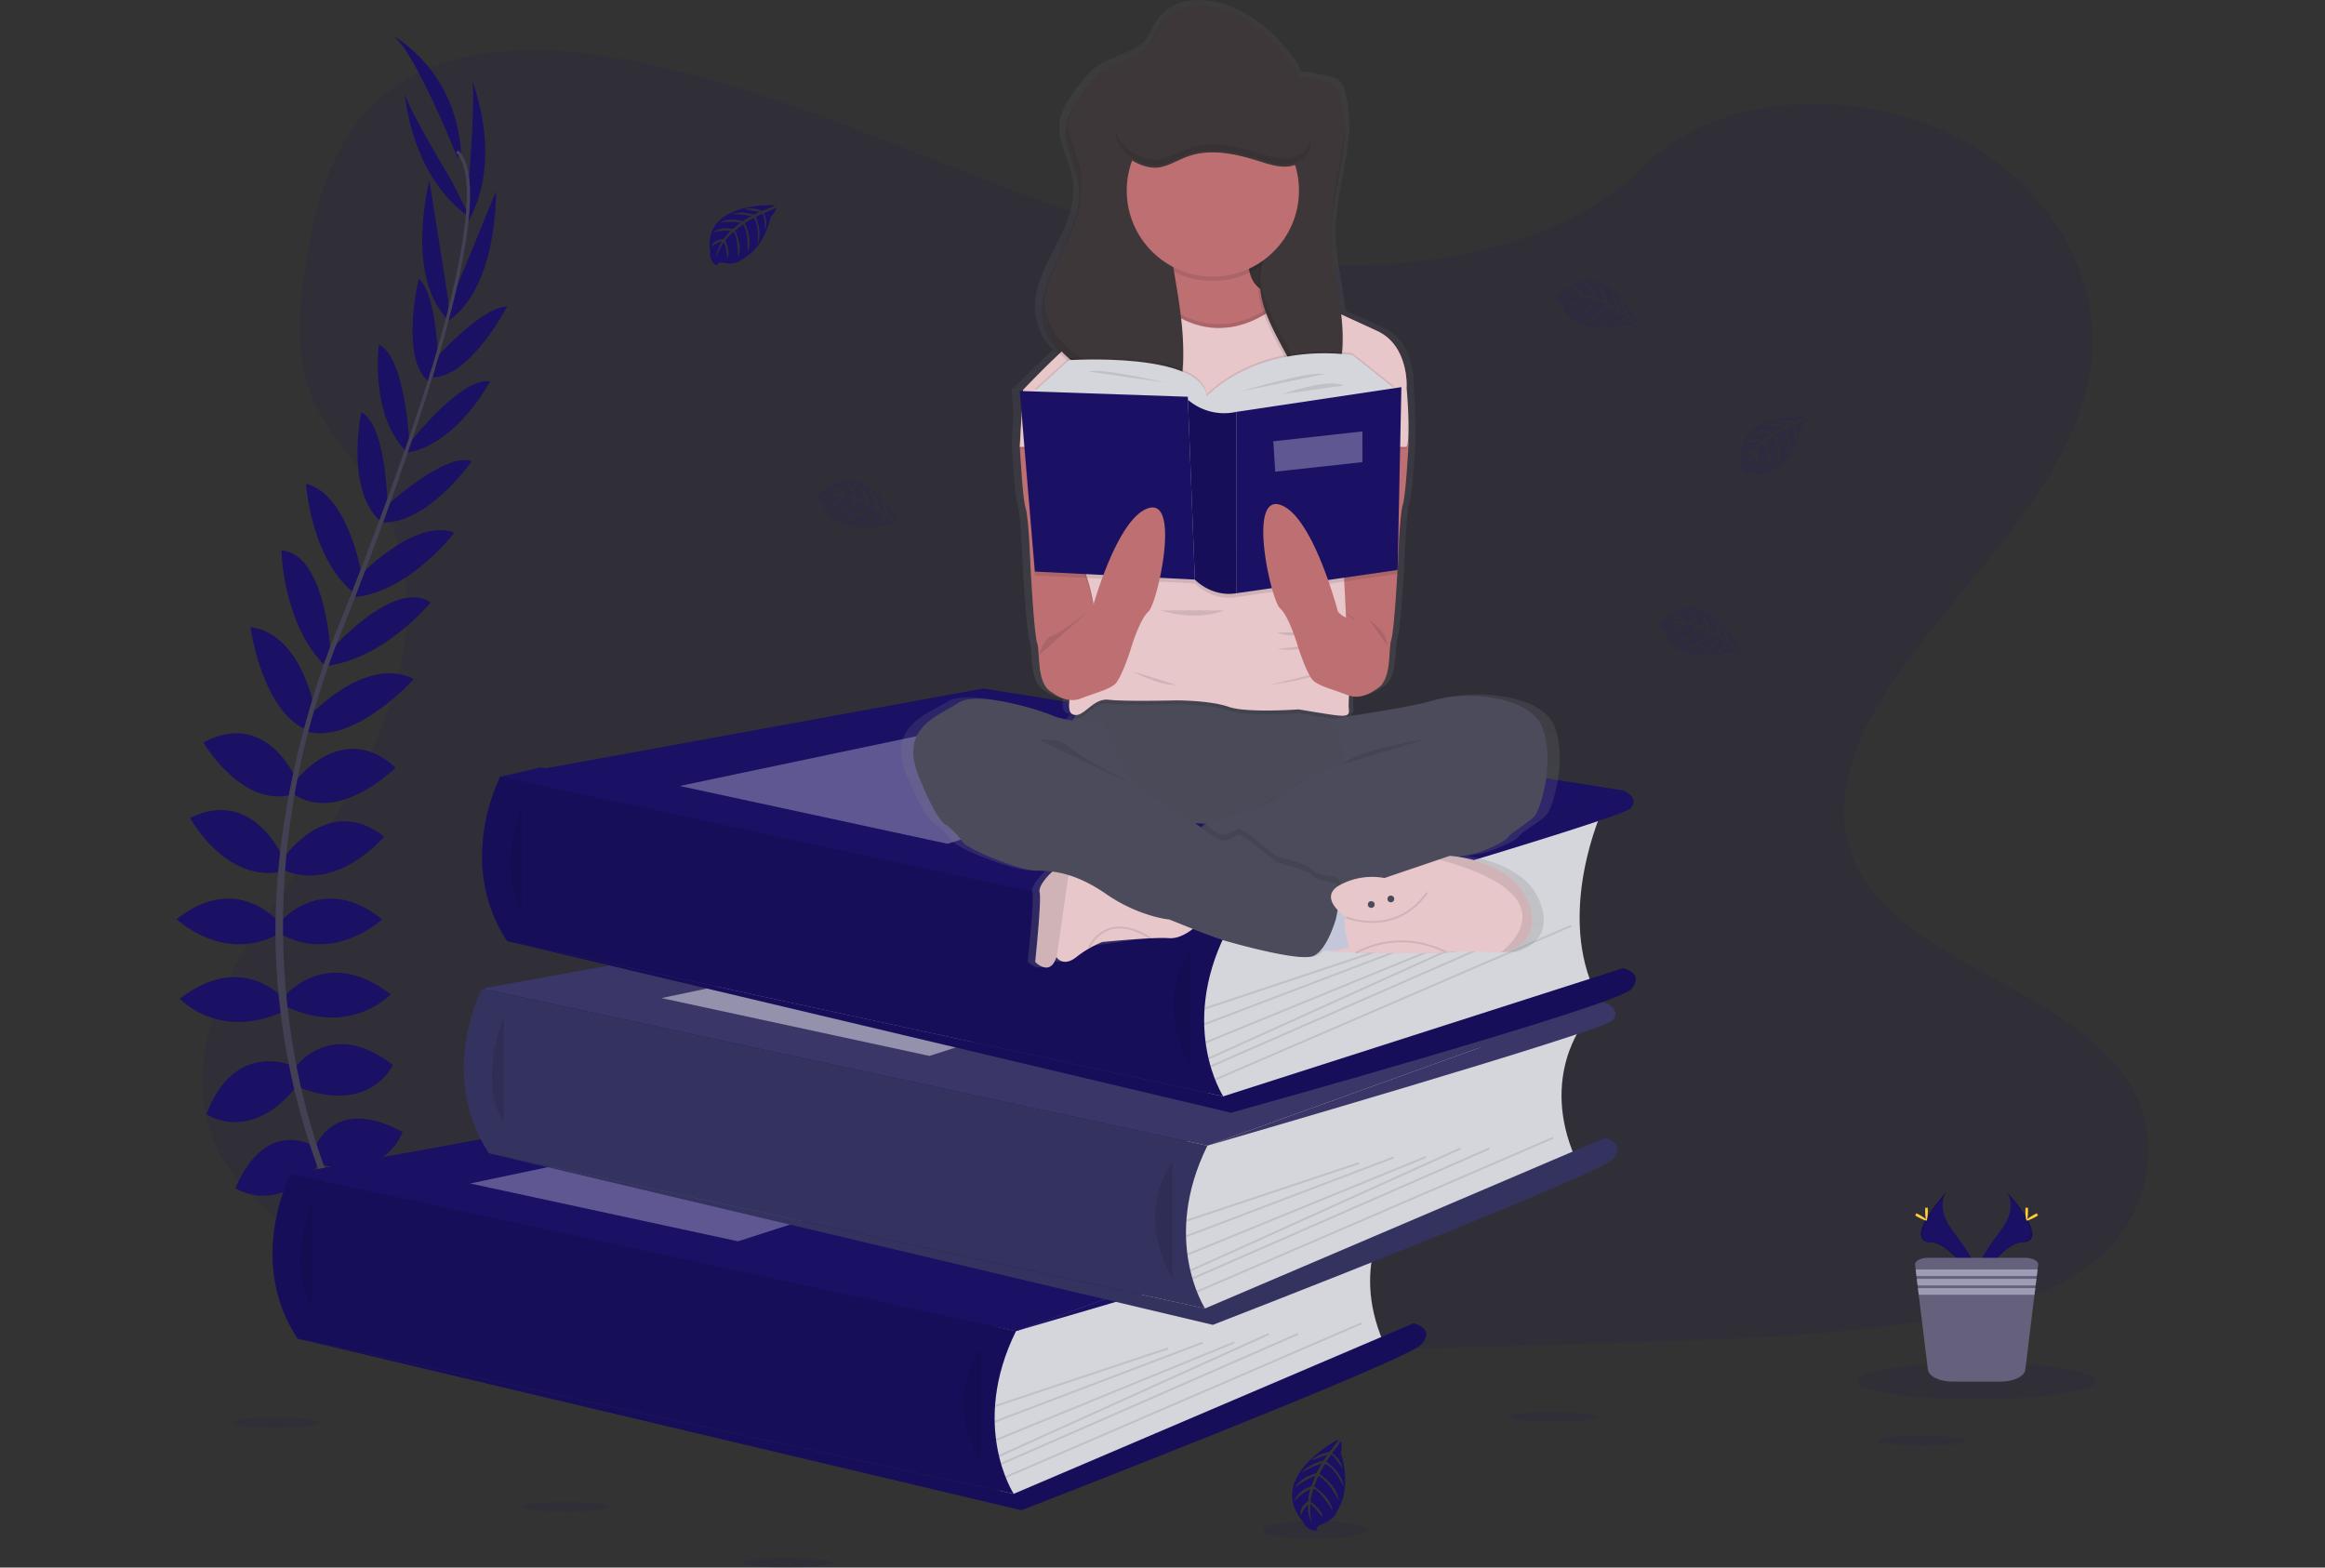 <svg xmlns="http://www.w3.org/2000/svg" xmlns:xlink="http://www.w3.org/1999/xlink" width="884" height="596" viewBox="0 0 884 596"><rect x="0" y="0" width="884" height="596" fill="#333333" stroke="none"/><defs><style>.a,.b,.j,.l{fill:#fff;}.a{stroke:#707070;}.c{clip-path:url(#a);}.d{clip-path:url(#b);}.e,.f{fill:#1a1064;}.e,.i,.t,.u{opacity:0.1;}.g{fill:#444053;}.h{fill:#d5d6db;}.j{opacity:0.3;}.k{fill:#3a3768;}.l{opacity:0.45;}.m{fill:url(#c);}.n{fill:#be6f72;}.o{fill:#3e373a;}.p{fill:#4b4b5b;}.q{opacity:0.02;}.r{fill:#e7c7ca;}.s{fill:#c3c7d9;}.u{fill:none;stroke:#000;stroke-miterlimit:10;stroke-width:0.733px;}.v{fill:#ffd037;}.w{fill:#65617d;}.x{fill:#9d9cb5;}</style><clipPath id="a"><rect class="a" width="884" height="596" transform="translate(934 331)"/></clipPath><clipPath id="b"><rect class="b" width="884" height="596" transform="translate(903 277)"/></clipPath><linearGradient id="c" x1="0.5" y1="1" x2="0.5" gradientUnits="objectBoundingBox"><stop offset="0" stop-color="gray" stop-opacity="0.251"/><stop offset="0.54" stop-color="gray" stop-opacity="0.122"/><stop offset="1" stop-color="gray" stop-opacity="0.102"/></linearGradient></defs><g class="c" transform="translate(-934 -331)"><g class="d" transform="translate(31 54)"><g transform="translate(970.159 276.994)"><path class="e" d="M504.586,132.545c-47.436-1.649-92.622-16.96-135.763-33.715s-85.871-35.32-132.171-44.2c-29.779-5.71-63.839-6.516-87.828,9.448-23.1,15.392-30.556,41.888-34.565,66.5-3.02,18.514-4.793,38,3.481,55.33,5.739,12.035,15.934,22.149,22.978,33.715,24.532,40.107,7.2,89.565-19.386,128.726C108.872,366.724,94.4,384.263,84.78,403.8s-14.072,41.961-5.658,61.912c8.348,19.789,28.233,34.624,49.767,45.069,43.749,21.219,95.282,27.287,145.569,30.725,111.282,7.615,223.151,4.317,334.727,1.019,41.294-1.224,82.764-2.463,123.383-8.847,22.56-3.547,45.846-9.169,62.227-22.758,20.786-17.246,25.939-46.454,12.013-68.076-23.373-36.273-87.953-45.281-104.312-84.215-8.986-21.424.249-45.288,13.31-65.166,28.028-42.628,75-80.03,77.479-128.756,1.7-33.473-20.889-66.983-55.806-82.822-36.6-16.66-87.359-14.549-114.346,12.929C595.324,123.134,546.466,134,504.586,132.545Z" transform="translate(-64.924 -31.824)"/><path class="f" d="M319.159,506.1,68.288,504.872,43.361,446.4,131.5,440l-15.362-64.1,174.337-22.6L123.537,295.273l14.747-3.5,268.44,43.793L391.94,435.6l-21.131,54.978Z"/><path class="f" d="M137.06,512.208s15.392-2.463,24.627,8.414c0,0-6.772,5.336-21.343-2.052Z" transform="translate(-64.924 -31.824)"/><path class="f" d="M135.447,511.967s-9.821,12.086-4.984,25.543c0,0,8-3.2,8.876-19.518Z" transform="translate(-64.924 -31.824)"/><path class="f" d="M126.623,492.1s6.157-11.3,30.784,4.515c0,0-3.284,7.593-14.16,6.978S129.5,498.048,126.623,492.1Z" transform="translate(-64.924 -31.824)"/><path class="f" d="M125.032,491.283s-12.775-1.466-14.014,27.779c0,0,8.1,1.678,13.853-7.571S128.265,497.051,125.032,491.283Z" transform="translate(-64.924 -31.824)"/><path class="f" d="M117.593,467.953s7.183-19.907,33.246-5.746c0,0-5.951,18.265-30.578,12.519Z" transform="translate(-64.924 -31.824)"/><path class="f" d="M109.589,438.2s13.545-20.112,37.556-1.466c0,0-8.414,18.881-35.5,8.619Z" transform="translate(-64.924 -31.824)"/><path class="f" d="M106.716,409.875s15.8-18.477,39.579,0c0,0-14.981,16.213-39.579,4.72Z" transform="translate(-64.924 -31.824)"/><path class="f" d="M104.254,382.368s16.007-19.291,38.787-1.026c0,0-18.06,17.034-38.787,5.541Z" transform="translate(-64.924 -31.824)"/><path class="f" d="M105.69,357.946s16.858-24.832,38.172-8c0,0-18.06,21.343-38.172,12.724Z" transform="translate(-64.924 -31.824)"/><path class="f" d="M109.589,329.42s17.854-24.627,38.582-5.746c0,0-21.138,21.343-38.582,10.261Z" transform="translate(-64.924 -31.824)"/><path class="f" d="M115.541,303.921S136.679,280.775,155.12,290c0,0-22.025,24.583-40.5,20.068Z" transform="translate(-64.924 -31.824)"/><path class="f" d="M122.929,279.749s24.392-28.35,38.582-18.881c0,0-17.972,21.988-40.312,24.187Z" transform="translate(-64.924 -31.824)"/><path class="f" d="M133.593,251.714s21.351-23.146,36.948-17.4c0,0-18.265,24.011-39.813,24.627Z" transform="translate(-64.924 -31.824)"/><path class="f" d="M143.246,225.489s23.6-22.164,33.862-18.265c0,0-17.034,24.627-34.888,23.19Z" transform="translate(-64.924 -31.824)"/><path class="f" d="M152.686,201.273S173,174.792,184.093,176.844c0,0-12.321,23.608-31.407,27.119Z" transform="translate(-64.924 -31.824)"/><path class="f" d="M162.933,168.62s17.957-20.3,27.661-20.251c0,0-14.175,27.119-28.4,26.87Z" transform="translate(-64.924 -31.824)"/><path class="f" d="M169,146.881,186.349,104.6s.865,38.216-19.555,50.118Z" transform="translate(-64.924 -31.824)"/><path class="f" d="M176.045,100.259s2.873-35.306,1.026-38.179c0,0,12.4,29.354-1.143,53.776Z" transform="translate(-64.924 -31.824)"/><path class="f" d="M116.919,467.484s-17.986-11.148-29.633,16.125c0,0,16.007,10.628,31.751-9.169Z" transform="translate(-64.924 -31.824)"/><path class="f" d="M109.01,437.06S86.949,427,76.248,455.471c0,0,17.041,11.727,34.771-11.214Z" transform="translate(-64.924 -31.824)"/><path class="f" d="M105.69,411.568s-15.8-18.477-39.579,0c0,0,14.981,16.213,39.579,4.72Z" transform="translate(-64.924 -31.824)"/><path class="f" d="M103.711,382.368S87.7,363.077,64.924,381.342c0,0,18.06,17.034,38.787,5.541Z" transform="translate(-64.924 -31.824)"/><path class="f" d="M105.69,358.65S94.461,330.835,70.054,342.8c0,0,13.193,24.663,34.639,20.471Z" transform="translate(-64.924 -31.824)"/><path class="f" d="M111,329.281s-11.159-28.3-35.91-15.181c0,0,15.157,25.939,34.815,19.548Z" transform="translate(-64.924 -31.824)"/><path class="f" d="M117.923,304.061s-4.4-31.025-24.92-33.8c0,0,4.354,32.718,22.157,39.4Z" transform="translate(-64.924 -31.824)"/><path class="f" d="M123.449,279.807s-1.715-37.38-18.683-38.685c0,0,.572,28.372,16.77,43.976Z" transform="translate(-64.924 -31.824)"/><path class="f" d="M135.352,250.666s-5.057-31.084-21.255-34.881c0,0,2.008,30.1,19.65,42.511Z" transform="translate(-64.924 -31.824)"/><path class="f" d="M145.166,225.746S145,193.364,135.1,188.608c0,0-6.135,29.318,7.2,41.272Z" transform="translate(-64.924 -31.824)"/><path class="f" d="M153.441,200.906s-1.385-33.341-11.632-38.04c0,0-3.5,26.386,10.1,40.224Z" transform="translate(-64.924 -31.824)"/><path class="f" d="M164.362,171.281s-.059-27.119-7.373-33.481c0,0-7.271,29.706,3.555,38.934Z" transform="translate(-64.924 -31.824)"/><path class="f" d="M168.144,145.547l-7.117-45.134S151.36,137.4,168.481,153.7Z" transform="translate(-64.924 -31.824)"/><path class="f" d="M169.529,100.684S151.264,70.34,151.638,66.969c0,0,1.942,31.8,24.92,47.641Z" transform="translate(-64.924 -31.824)"/><path class="f" d="M171.669,91.72s-17.239-43.1-25.037-46.586c0,0,24.627,12.519,26.474,45.354Z" transform="translate(-64.924 -31.824)"/><path class="g" d="M162.1,175.5l-1.18-.359C175.469,127.7,179.1,97.449,171.145,89.863l.843-.894C180.428,96.968,177.005,126.887,162.1,175.5Z" transform="translate(-64.924 -31.824)"/><path class="g" d="M122.042,286.58l-1.744-.623c1.547-4.346,3.21-8.759,4.955-13.1,15.187-37.849,28.116-73.06,36.4-100.09l1.517-.733c-8.3,27.082-21.006,63.641-36.207,101.542C125.23,277.836,123.574,282.226,122.042,286.58Z" transform="translate(-64.924 -31.824)"/><path class="g" d="M158.748,547.712c-.235-.256-23.813-26.811-40.253-72.143a266.922,266.922,0,0,1-15.883-82.661c-1.129-35.276,6.274-74.665,18.954-110.447l1.378,1.612c-28.467,80.308-17.158,149.124-2.155,190.565,16.264,44.922,39.579,71.183,39.806,71.447Z" transform="translate(-64.924 -31.824)"/><path class="h" d="M527.212,491.334s-16.616,20.28-3.423,50.939L391.127,599.809,378.4,602.477l-5.864-25.653,3.921-32.374V526.757Z" transform="translate(-64.924 -31.824)"/><path class="f" d="M43.361,446.4l183.616-33.473,243.3,38.758L319.159,506.1Z"/><path class="f" d="M43.361,446.4l183.616-33.473,243.3,38.758L319.159,506.1Z"/><path class="f" d="M108.285,478.222s-17.173,32.535,2.617,62.586l272.288,59s-16.9-25.917.872-61.89Z" transform="translate(-64.924 -31.824)"/><path class="i" d="M108.285,478.222s-17.173,32.535,2.617,62.586l272.288,59s-16.9-25.917.872-61.89Z" transform="translate(-64.924 -31.824)"/><path class="i" d="M116.4,489.5s-9.814,23.806,0,39.212" transform="translate(-64.924 -31.824)"/><path class="f" d="M383.189,599.809,535.2,534.944s8.5,1.832,3.005,8.062S386.12,606.039,386.12,606.039L110.9,540.808Z" transform="translate(-64.924 -31.824)"/><path class="i" d="M383.189,599.809,535.2,534.944s8.5,1.832,3.005,8.062S386.12,606.039,386.12,606.039L110.9,540.808Z" transform="translate(-64.924 -31.824)"/><path class="i" d="M370.729,544.472s-14.659,17.591,0,43.976" transform="translate(-64.924 -31.824)"/><rect class="i" width="69.314" height="0.733" transform="translate(311.024 534.286) rotate(-18.45)"/><rect class="i" width="84.457" height="0.733" transform="translate(310.999 540.187) rotate(-20.82)"/><rect class="i" width="97.891" height="0.733" transform="translate(311.44 547.143) rotate(-22.26)"/><rect class="i" width="112.682" height="0.733" transform="translate(312.497 553.276) rotate(-24.335)"/><rect class="i" width="123.244" height="0.733" transform="translate(313.312 556.261) rotate(-23.643)"/><rect class="i" width="147.482" height="0.733" transform="translate(315.016 561.273) rotate(-23.36)"/><path class="j" d="M111.576,449.982l129-27.119,78.586,15.025-105.7,34.082Z"/><path class="f" d="M535.2,483.514s6.67,2.69,2.756,6.846-153.9,47.56-153.9,47.56Z" transform="translate(-64.924 -31.824)"/><path class="h" d="M599.985,420.84s-16.608,20.273-3.415,50.939L463.908,529.315,451.176,532l-5.864-25.653,3.98-32.367V456.263Z" transform="translate(-64.924 -31.824)"/><path class="k" d="M116.142,375.9l183.609-33.466L543.058,381.2,391.94,435.6Z"/><path class="k" d="M181.036,407.728s-17.18,32.535,2.609,62.586l272.288,59s-16.894-25.939.9-61.9Z" transform="translate(-64.924 -31.824)"/><path class="i" d="M181.036,407.728s-17.18,32.535,2.609,62.586l272.288,59s-16.894-25.939.9-61.9l-86.1-18.634Z" transform="translate(-64.924 -31.824)"/><path class="i" d="M189.172,419.008s-9.807,23.8,0,39.212" transform="translate(-64.924 -31.824)"/><path class="k" d="M455.962,529.315l152.02-64.865s8.495,1.832,3,8.062S458.9,535.545,458.9,535.545L183.675,470.313Z" transform="translate(-64.924 -31.824)"/><path class="i" d="M455.962,529.315l152.02-64.865s8.495,1.832,3,8.062S458.9,535.545,458.9,535.545L183.675,470.313Z" transform="translate(-64.924 -31.824)"/><path class="i" d="M443.5,473.978s-14.659,17.591,0,43.976" transform="translate(-64.924 -31.824)"/><rect class="i" width="69.314" height="0.733" transform="translate(383.803 463.799) rotate(-18.45)"/><rect class="i" width="84.457" height="0.733" transform="translate(383.788 469.697) rotate(-20.82)"/><rect class="i" width="97.891" height="0.733" transform="translate(384.218 476.643) rotate(-22.26)"/><rect class="i" width="112.682" height="0.733" transform="translate(385.283 482.778) rotate(-24.335)"/><rect class="i" width="123.244" height="0.733" transform="translate(386.087 485.753) rotate(-23.643)"/><rect class="i" width="147.482" height="0.733" transform="translate(387.797 490.766) rotate(-23.36)"/><path class="l" d="M184.357,379.487l129-27.119,78.586,15.025-105.7,34.082Z"/><path class="k" d="M607.982,413.02s6.662,2.69,2.756,6.838-153.874,47.561-153.874,47.561Z" transform="translate(-64.924 -31.824)"/><path class="h" d="M606.875,340.194s-16.616,36.4-3.423,67.064L470.79,448.67l-12.7,2.69-5.864-25.653,3.921-32.374V375.618Z" transform="translate(-64.924 -31.824)"/><path class="f" d="M123.053,295.265,306.67,261.792,549.977,300.55,398.852,354.956Z"/><path class="f" d="M187.977,327.082s-17.2,32.535,2.587,62.586l272.288,59s-16.9-25.939.894-61.89Z" transform="translate(-64.924 -31.824)"/><path class="i" d="M187.977,327.082s-17.2,32.535,2.587,62.586l272.288,59s-16.9-25.939.894-61.89Z" transform="translate(-64.924 -31.824)"/><path class="i" d="M196.091,338.362s-9.814,23.806,0,39.212" transform="translate(-64.924 -31.824)"/><path class="f" d="M462.881,448.67l152.012-48.741s8.5,1.832,3.005,8.062S465.813,454.9,465.813,454.9L190.594,389.668Z" transform="translate(-64.924 -31.824)"/><path class="i" d="M462.881,448.67l152.012-48.741s8.5,1.832,3.005,8.062S465.813,454.9,465.813,454.9L190.594,389.668Z" transform="translate(-64.924 -31.824)"/><path class="i" d="M450.421,393.333s-14.659,17.591,0,43.976" transform="translate(-64.924 -31.824)"/><rect class="i" width="69.314" height="0.733" transform="translate(390.724 383.152) rotate(-18.45)"/><rect class="i" width="84.457" height="0.733" transform="translate(390.704 389.054) rotate(-20.82)"/><rect class="i" width="97.891" height="0.733" transform="translate(391.127 396.003) rotate(-22.26)"/><rect class="i" width="112.682" height="0.733" transform="translate(392.203 402.132) rotate(-24.335)"/><rect class="i" width="123.244" height="0.733" transform="translate(393.01 405.114) rotate(-23.643)"/><rect class="i" width="147.482" height="0.733" transform="translate(394.718 410.131) rotate(-23.36)"/><path class="j" d="M191.268,298.842l129-27.119,78.586,15.025-105.7,34.082Z"/><path class="f" d="M614.893,332.374s6.67,2.69,2.756,6.846-153.873,47.56-153.873,47.56Z" transform="translate(-64.924 -31.824)"/><path class="f" d="M292.443,109.882s-27.852-1.678-24.6,17.862a4.767,4.767,0,0,0,2.477,5.021s.051-1.466,2.858-.96a12.5,12.5,0,0,0,3.034.147,6.318,6.318,0,0,0,3.7-1.525h0s7.835-3.24,10.884-16.051c0,0,2.257-2.793,2.2-3.511l-4.72,2.008s1.605,3.394.344,6.215c0,0-.154-6.091-1.063-5.951-.183,0-2.441,1.18-2.441,1.18s2.763,5.915.674,10.21c0,0,.792-7.285-1.539-9.785l-3.313,1.935s3.232,6.105,1.041,11.089c0,0,.564-7.645-1.737-10.62l-3.005,2.345s3.042,6.017,1.187,10.151c0,0-.242-8.9-1.832-9.572,0,0-2.631,2.316-3.027,3.269,0,0,2.082,4.4.784,6.677,0,0-.784-5.929-1.466-5.959,0,0-2.617,3.929-2.888,6.6a14.263,14.263,0,0,1,2.25-6.992,7.85,7.85,0,0,0-4,2.074s.4-2.778,4.654-3.02c0,0,2.162-2.983,2.741-3.159,0,0-4.229-.359-6.787.777,0,0,2.257-2.617,7.557-1.466l2.932-2.419s-5.556-.733-7.916.081c0,0,2.719-2.316,8.715-.63l3.232-1.928s-4.742-1.019-7.564-.652c0,0,2.976-1.605,8.509.132l2.3-1.033s-3.467-.682-4.486-.792-1.07-.388-1.07-.388a12.1,12.1,0,0,1,6.523.733S292.539,110.19,292.443,109.882Z" transform="translate(-64.924 -31.824)"/><path class="e" d="M684.274,190.2s-27.852-1.678-24.6,17.862a4.767,4.767,0,0,0,2.477,5.021s.051-1.466,2.858-.96a12.916,12.916,0,0,0,3.034.147,6.3,6.3,0,0,0,3.665-1.525h0s7.842-3.24,10.884-16.051c0,0,2.257-2.792,2.2-3.511l-4.705,2.008s1.6,3.394.344,6.215c0,0-.154-6.091-1.055-5.951-.183,0-2.448,1.18-2.448,1.18s2.763,5.915.682,10.21c0,0,.792-7.285-1.546-9.785l-3.313,1.935s3.232,6.1,1.041,11.089c0,0,.564-7.645-1.737-10.62l-3,2.345s3.034,6.017,1.18,10.151c0,0-.242-8.9-1.832-9.572,0,0-2.624,2.316-3.027,3.269,0,0,2.082,4.4.792,6.677,0,0-.792-5.929-1.466-5.959,0,0-2.617,3.929-2.888,6.6a14.218,14.218,0,0,1,2.257-6.992,7.886,7.886,0,0,0-4.009,2.074s.41-2.778,4.654-3.02c0,0,2.162-2.983,2.741-3.166,0,0-4.222-.352-6.787.784,0,0,2.258-2.617,7.557-1.466l2.932-2.419s-5.563-.733-7.916.081c0,0,2.712-2.316,8.715-.63l3.225-1.928s-4.742-1.019-7.564-.652c0,0,2.976-1.6,8.509.132l2.309-1.033s-3.474-.682-4.493-.792-1.07-.388-1.07-.388a12.013,12.013,0,0,1,6.523.733S684.362,190.506,684.274,190.2Z" transform="translate(-64.924 -31.824)"/><path class="e" d="M339.352,230.6s-12.138-25.162-27.588-12.761a4.76,4.76,0,0,0-3.174,4.61s1.283-.667,2.2,2.03a12.986,12.986,0,0,0,1.349,2.712,6.325,6.325,0,0,0,3.144,2.492h0s6.648,5.263,19.32,1.671c0,0,3.54.608,4.119.183l-4.046-3.13s-2.2,3.056-5.263,3.328c0,0,5.248-3.1,4.684-3.819-.117-.147-2.2-1.561-2.2-1.561s-3.819,5.3-8.583,5.57c0,0,6.743-2.858,7.784-6.12l-3.3-1.95s-3.76,5.8-9.176,6.318c0,0,6.948-3.232,8.421-6.692l-3.5-1.466s-3.775,5.585-8.29,5.988c0,0,7.652-4.552,7.461-6.274,0,0-3.306-1.158-4.332-1.048,0,0-2.8,3.951-5.438,3.951,0,0,4.786-3.584,4.493-4.163,0,0-4.7-.366-7.183.733a14.27,14.27,0,0,1,7.2-1.466,7.894,7.894,0,0,0-3.767-2.485s2.624-1,4.9,2.587c0,0,3.665.432,4.1.85,0,0-1.752-3.855-3.987-5.534,0,0,3.386.682,4.933,5.864l3.555,1.407s-2.045-5.219-3.929-6.868c0,0,3.342,1.239,4.8,7.329l3.254,1.876s-1.415-4.64-3.115-6.919c0,0,2.851,1.818,4.031,7.491l2.03,1.51s-1.1-3.364-1.466-4.3-.183-1.129-.183-1.129a12.027,12.027,0,0,1,2.551,6.047S339.088,230.818,339.352,230.6Z" transform="translate(-64.924 -31.824)"/><path class="e" d="M620.64,154.651s-12.13-25.162-27.588-12.76a4.769,4.769,0,0,0-3.174,4.61s1.29-.66,2.2,2.03a12.712,12.712,0,0,0,1.356,2.719,6.288,6.288,0,0,0,3.137,2.485h0s6.655,5.263,19.32,1.678c0,0,3.54.6,4.126.176l-4.024-3.137s-2.2,3.064-5.255,3.335c0,0,5.241-3.108,4.676-3.826-.117-.147-2.2-1.561-2.2-1.561s-3.811,5.3-8.583,5.57c0,0,6.75-2.858,7.791-6.113l-3.35-1.935s-3.753,5.8-9.176,6.318c0,0,6.948-3.24,8.429-6.7l-3.511-1.466s-3.775,5.592-8.282,5.988c0,0,7.645-4.552,7.454-6.267,0,0-3.3-1.165-4.324-1.048,0,0-2.8,3.943-5.446,3.943,0,0,4.793-3.584,4.5-4.163,0,0-4.706-.366-7.19.733a14.263,14.263,0,0,1,7.2-1.466,7.849,7.849,0,0,0-3.76-2.485s2.624-1,4.9,2.587c0,0,3.665.44,4.1.858,0,0-1.752-3.863-3.995-5.541,0,0,3.386.689,4.933,5.9l3.562,1.407s-2.045-5.226-3.929-6.875c0,0,3.342,1.239,4.793,7.329l3.262,1.876s-1.422-4.632-3.122-6.919c0,0,2.859,1.818,4.031,7.491l2.03,1.51s-1.092-3.364-1.466-4.3-.183-1.121-.183-1.121a12.057,12.057,0,0,1,2.543,6.047S620.412,154.885,620.64,154.651Z" transform="translate(-64.924 -31.824)"/><path class="e" d="M659.4,279.111s-12.13-25.169-27.61-12.768a4.769,4.769,0,0,0-3.174,4.61s1.29-.66,2.2,2.03a12.7,12.7,0,0,0,1.349,2.719,6.289,6.289,0,0,0,3.137,2.485h0s6.655,5.27,19.328,1.678c0,0,3.533.608,4.119.176l-4.046-3.13s-2.2,3.064-5.263,3.335c0,0,5.241-3.108,4.676-3.826-.117-.147-2.2-1.561-2.2-1.561s-3.811,5.3-8.583,5.578c0,0,6.75-2.866,7.791-6.12l-3.306-1.95s-3.753,5.8-9.176,6.318c0,0,6.948-3.24,8.429-6.7l-3.511-1.466s-3.775,5.585-8.282,5.988c0,0,7.652-4.552,7.461-6.274,0,0-3.306-1.165-4.332-1.048,0,0-2.8,3.943-5.446,3.943,0,0,4.793-3.584,4.5-4.163,0,0-4.705-.366-7.19.733a14.307,14.307,0,0,1,7.212-1.466,7.836,7.836,0,0,0-3.767-2.485s2.624-1,4.9,2.587c0,0,3.665.432,4.1.85,0,0-1.752-3.855-3.987-5.541,0,0,3.386.689,4.933,5.9l3.555,1.407s-2.045-5.226-3.929-6.868c0,0,3.342,1.231,4.793,7.329l3.262,1.869s-1.422-4.632-3.122-6.919c0,0,2.858,1.818,4.039,7.5l2.03,1.466s-1.1-3.364-1.466-4.3-.183-1.121-.183-1.121a11.984,11.984,0,0,1,2.543,6.047S659.178,279.331,659.4,279.111Z" transform="translate(-64.924 -31.824)"/><ellipse class="e" cx="16.85" cy="1.884" rx="16.85" ry="1.884" transform="translate(131.167 570.976)"/><ellipse class="e" cx="16.85" cy="1.884" rx="16.85" ry="1.884" transform="translate(20.706 538.961)"/><ellipse class="e" cx="16.85" cy="1.884" rx="16.85" ry="1.884" transform="translate(215.367 592.238)"/><ellipse class="e" cx="16.85" cy="1.884" rx="16.85" ry="1.884" transform="translate(646.85 545.924)"/><ellipse class="e" cx="16.85" cy="1.884" rx="16.85" ry="1.884" transform="translate(506.631 536.784)"/><ellipse class="e" cx="19.929" cy="3.423" rx="19.929" ry="3.423" transform="translate(412.844 578.283)"/><path class="f" d="M506.587,579.126s-27.749,14.336-13.413,31.223a5.363,5.363,0,0,0,5.248,3.408s-.777-1.422,2.2-2.558a14.3,14.3,0,0,0,3-1.59,7.043,7.043,0,0,0,2.683-3.584h0s5.673-7.593,1.275-21.644c0,0,.572-3.972.073-4.617l-3.372,4.625s3.481,2.338,3.885,5.776c0,0-3.665-5.768-4.4-5.131-.161.132-1.671,2.529-1.671,2.529s6.039,4.1,6.487,9.418c0,0-3.4-7.454-7.073-8.517l-2.1,3.753s6.6,4.017,7.329,10.056c0,0-3.833-7.659-7.747-9.206l-1.546,3.965s6.362,4.046,6.948,9.074c0,0-5.321-8.407-7.234-8.143,0,0-1.2,3.723-1.041,4.874,0,0,4.493,3.005,4.574,5.959,0,0-4.148-5.241-4.786-4.9,0,0-.264,5.27,1.011,8.011a15.814,15.814,0,0,1-1.84-8.011,8.8,8.8,0,0,0-2.661,4.28s-1.2-2.9,2.741-5.563c0,0,.374-4.1.828-4.6,0,0-4.258,2.082-6.069,4.632,0,0,.667-3.8,6.443-5.7l1.466-4.017s-5.776,2.448-7.557,4.6c0,0,1.283-3.775,8.011-5.585l1.994-3.665s-5.131,1.73-7.637,3.665c0,0,1.942-3.247,8.253-4.742l1.62-2.309s-3.723,1.327-4.764,1.8-1.246.242-1.246.242a13.479,13.479,0,0,1,6.677-3.034S506.843,579.375,506.587,579.126Z" transform="translate(-64.924 -31.824)"/><path class="m" d="M588.947,308.356c-4.793-13.024-31.179-14.248-42.628-10.928-8.136,2.367-25.286,5.035-34.448,6.377l-.594-.564c1.187-.352,1.217-1.217,1.07-2.5a39.114,39.114,0,0,1,.073-5.072c5.614,1.744,10.613-2.382,10.613-2.382h0c6.6-2.932,4.823-15.48,6.083-18.91.945-2.565,1.964-17.679,2.419-25.213h.1l.051-2.529c.066-1.092.1-1.73.1-1.73s.645-18.426,1.906-22.157c1.173-3.43,2.126-20.713,2.272-23.454v-.359l-.1-1.6c.066-1.165.1-2.463.088-3.826,0-6.267-.652-14.16-.733-15.436v-.667c.051-2.675-.286-16.073-11.683-21.138-4.2-1.876-9.25-4.112-14.138-6.289-1.261-10.884-4.141-21.71-3.892-32.675,0-1.649.147-3.3.308-4.94,0,.476-.051.96-.059,1.466v3.2c.432-13.713,5.614-27.5,5.131-40.92-.044,1.312-.139,2.631-.264,3.951a42.606,42.606,0,0,0-1.407-13.479,7.976,7.976,0,0,0-2.3-4.178,9.477,9.477,0,0,0-4.017-1.59,80.78,80.78,0,0,0-10.547-1.964,16.286,16.286,0,0,0-2.375-4.61c-7.432-10.2-18.441-19.789-31.458-21.988-6.53-1.1-14.043-.183-18.485,4.486a13.867,13.867,0,0,0-1.3,1.319c-2.389,2.851-3.415,6.6-5.864,9.44-.161.191-.344.366-.52.55-4.793,4.288-12.262,5.182-17.591,9.03a21.119,21.119,0,0,0-2.631,2.294,44.62,44.62,0,0,0-5.746,6.985c-2.4,3.372-4.859,6.882-5.622,10.906-1.532,8.062,3.958,15.707,4.977,23.821,2.272,18.155-17.818,34.265-14.014,52.178a23.894,23.894,0,0,0,6.465,11.6c-7.835,7.1-14.5,13.977-14.5,13.977v.41h-1.239l.125,1.466h-.125l.682,7.952-.682,11.58v1.092h.044c.227,4.244,1.129,19.5,2.2,22.721,1.261,3.731,1.9,22.157,1.9,22.157s1.393,26.041,2.668,29.486-.535,15.956,6.083,18.91h0a13.927,13.927,0,0,0,6.648,2.756c-.337,2.741-.125,4.727.967,5.35a3.2,3.2,0,0,0,1.539.44,16.331,16.331,0,0,0-1.195,2.089,31.044,31.044,0,0,1-7.681-1.81c-7.11-2.932-30.7-9.528-37.556-4.889S334.7,307.4,342.32,326.071s11.163,19.144,11.163,19.144a27.117,27.117,0,0,1,6.091,6.12c2.287,3.438,23.593,11.3,28.922,11.3a52.183,52.183,0,0,1,6.78.337s-5.783,5.072-5.013,8.018-1.759,26.532-1.759,26.532,5.864,5.908,8.37-1.84l.088.117c.469.638,3.005,3.518,7.776-.117a43.6,43.6,0,0,1,6.2-3.929l23.1-3.269a65.384,65.384,0,0,1,7.234-.051c3.665.3,7.263-1.869,9.528-3.547,4.786,1.818,10.166,3.8,12.724,4.53,5.189,1.466,29.039,7.864,34.617,5.864a7.749,7.749,0,0,0,3-2.14l5.321.169-2.492.5s4.852.081,11.449.169l-.279.161,8.275-.073c12.108.11,25.712.147,27.5-.257,2.8-.623,17.349-.183,21.636,0h1.2s15.985-3.188,9.389-19.408c-5.072-12.46-20.662-16.081-27.581-17.078,1.95-.388,3.628-.689,4.742-.865,4.83-.733,14.212-5.131,14.974-6.633s8.627-5.864,10.657-8.348S593.763,321.38,588.947,308.356ZM456.542,344.8l-.784.257-.528.176-1.011,1c-.806-.542-1.671-1.114-2.573-1.7C453.236,344.629,454.87,344.724,456.542,344.8ZM526.4,365.459Z" transform="translate(-64.924 -31.824)"/><path class="n" d="M503.274,267.523s11.214,29.318,17.591,26.386,4.647-15.392,5.864-18.807,2.565-29.318,2.565-29.318.616-18.324,1.832-22.032c1.129-3.408,2.045-20.6,2.2-23.3v-.359l-1.209-21.255-6.846-1.708L509.4,182.994l-2.2,12.555-.858,4.9-.366,2.089Z" transform="translate(-64.924 -31.824)"/><path class="i" d="M506.968,262.613s10.7,8.759,13.926,9.528,5.2,7.6,5.2,7.6" transform="translate(-64.924 -31.824)"/><path class="n" d="M415.577,268.806s-11.214,29.318-17.591,26.386-4.647-15.392-5.864-18.807-2.565-29.318-2.565-29.318-.616-18.324-1.832-22.032c-1.129-3.408-2.045-20.6-2.2-23.3v-.359l1.217-21.255,6.846-1.708,15.875,5.864,2.2,12.555.858,4.9.366,2.089Z" transform="translate(-64.924 -31.824)"/><rect class="o" width="25.03" height="39.014" transform="translate(398.647 80.088)"/><rect class="i" width="25.03" height="39.014" transform="translate(398.647 80.088)"/><path class="p" d="M411.18,298.006s-8.553,9.4-5.38,11.111,23.7,33.715,23.7,33.715,67.431,8.3,80.147-4.156,12.46-34.719,12.46-34.719-10.217,2.2-11.331,1S503.542,298,503.542,298,417.043,292.759,411.18,298.006Z" transform="translate(-64.924 -31.824)"/><path class="q" d="M411.18,298.006s-8.553,9.4-5.38,11.111,23.7,33.715,23.7,33.715,67.431,8.3,80.147-4.156,12.46-34.719,12.46-34.719-10.217,2.2-11.331,1S503.542,298,503.542,298,417.043,292.759,411.18,298.006Z" transform="translate(-64.924 -31.824)"/><path class="n" d="M532.569,179.145l-21.988,17.591-6.648.484-2.441.176-40.992,3-42.511-3.108-6.325-.462-8.062-.586L386.744,180.12s11.932-12.782,22.384-21.409c4.119-3.408,8.011-6.164,10.848-7.249l.484-.169a12.064,12.064,0,0,0,4.647-3.24c8.253-8.509,15.883-29.508,15.883-29.508s36.4-18.806,32.01,5.864,16.367,18.573,16.367,18.573l6.846,3.122,2.7,1.239,6.9,3.159,15.56,7.139C533.581,163.263,532.569,179.145,532.569,179.145Z" transform="translate(-64.924 -31.824)"/><circle class="i" cx="32.74" cy="32.74" r="32.74" transform="translate(361.127 41.331)"/><path class="i" d="M532.621,202.468H385.527v-.359l1.217-21.255s11.932-12.782,22.384-21.409l92.351-3.665,4.3-4.53,15.56,7.139c12.218,5.614,11.236,21.5,11.236,21.5S534.241,198.29,532.621,202.468Z" transform="translate(-64.924 -31.824)"/><path class="r" d="M532.621,201.735H385.527v-.359l1.217-21.255s11.932-12.782,22.384-21.409l92.351-3.665,4.3-4.53,15.56,7.139c12.218,5.614,11.236,21.5,11.236,21.5S534.241,197.557,532.621,201.735Z" transform="translate(-64.924 -31.824)"/><path class="i" d="M435.213,142.132s23.2,29.567,54.113-.608,3.423,67.306,3.423,67.306l-66.7,7.916Z" transform="translate(-64.924 -31.824)"/><path class="r" d="M435.213,143.6s23.2,29.567,54.113-.608,3.423,67.306,3.423,67.306l-66.7,7.916Z" transform="translate(-64.924 -31.824)"/><path class="i" d="M498.876,148.787l2.455,37.446,2.631,12.46,2.008,9.528s5.131,73.294,3.665,76.959.733,6.6,1.041,8.546-.308,6.846-.066,9.044,0,3.174-5.614,2.389-13.442-2.148-13.442-2.148-19.789,1.466-26.628-.975-19.789-2.448-19.789-2.448-19.548.491-25.895-.242-9.777,7.82-13.926,5.372,4.881-26.137,7.813-32.982-3.907-24.187-3.907-24.187l8.8-48.792,1.957-11.06V152.928l.484-.169a12.064,12.064,0,0,0,4.647-3.24l2.2,34.991,68.9,2.448v-39.38" transform="translate(-64.924 -31.824)"/><path class="r" d="M498.876,147.321l2.455,37.446,2.631,12.46,2.008,9.528s5.131,73.294,3.665,76.959.733,6.6,1.041,8.546-.308,6.846-.066,9.044,0,3.174-5.614,2.389-13.442-2.148-13.442-2.148-19.789,1.466-26.628-.975-19.789-2.448-19.789-2.448-19.548.491-25.895-.242-9.777,7.82-13.926,5.372,4.881-26.137,7.813-32.982-3.907-24.187-3.907-24.187l8.8-48.792,1.957-11.06V151.462l.484-.169a12.064,12.064,0,0,0,4.647-3.24l2.2,34.991,68.9,2.448v-39.38" transform="translate(-64.924 -31.824)"/><path class="i" d="M506.8,69.175a8.076,8.076,0,0,0-2.2-4.148,9,9,0,0,0-3.87-1.583,76.461,76.461,0,0,0-10.173-1.95,16.286,16.286,0,0,0-2.2-4.566c-7.183-10.144-17.81-19.709-30.314-21.871-6.545-1.136-14.131-.117-18.324,5.043-2.3,2.836-3.291,6.6-5.614,9.382-4.478,5.409-12.563,6.076-18.206,10.261-3.012,2.2-5.2,5.387-7.329,8.48-2.309,3.35-4.684,6.838-5.416,10.84-1.466,8,3.819,15.619,4.793,23.689,2.2,18.052-17.151,34.067-13.493,51.878,2.133,10.386,11.727,17.7,21.651,21.409,3.5,1.312,7.491,2.617,9.125,5.973.733,1.466.858,3.159,1.546,4.64,2.316,4.94,9.931,5.131,14.021,1.532s5.38-9.418,5.864-14.849c1.964-23.718-7.535-47.15-6.428-70.927.33-7.19,2.353-15.348,8.8-18.6,8.671-4.4,19.1,2.932,28.643,1.532a56.825,56.825,0,0,1,2.741,34.675c-1.517,6.325-4.141,12.46-4.332,18.983-.286,9.931,5.072,19.005,9.7,27.786a14.782,14.782,0,0,1,1.957,5.358,12.914,12.914,0,0,1-1.048,5.607c-2.617,7.044-7.132,13.581-7.645,21.079a3.408,3.408,0,0,0,.55,2.507,3.152,3.152,0,0,0,1.891.85c7.916,1.356,14.761-5.658,18.624-12.7a59.544,59.544,0,0,0,7.344-25.3c.8-14.923-4.552-29.6-4.222-44.541C503.618,102.656,511.292,85.556,506.8,69.175Z" transform="translate(-64.924 -31.824)"/><path class="o" d="M507.532,68.442a8.076,8.076,0,0,0-2.2-4.148,9,9,0,0,0-3.87-1.583,76.461,76.461,0,0,0-10.173-1.95,16.286,16.286,0,0,0-2.2-4.566c-7.183-10.144-17.81-19.709-30.314-21.871-6.545-1.136-14.131-.117-18.324,5.043-2.3,2.836-3.291,6.6-5.614,9.382-4.478,5.409-12.563,6.076-18.206,10.261-3.012,2.2-5.2,5.387-7.329,8.48-2.309,3.35-4.684,6.838-5.416,10.84-1.466,8,3.819,15.619,4.793,23.689,2.2,18.052-17.151,34.067-13.493,51.878,2.133,10.386,11.727,17.7,21.651,21.409,3.5,1.312,7.491,2.617,9.125,5.973.733,1.466.858,3.159,1.546,4.64,2.316,4.94,9.931,5.131,14.021,1.532s5.38-9.418,5.864-14.849c1.964-23.718-7.535-47.15-6.428-70.927.33-7.19,2.353-15.348,8.8-18.6,8.671-4.4,19.1,2.932,28.643,1.532a56.825,56.825,0,0,1,2.741,34.675c-1.517,6.325-4.141,12.46-4.332,18.983-.286,9.931,5.072,19.005,9.7,27.786a14.785,14.785,0,0,1,1.957,5.358,12.915,12.915,0,0,1-1.048,5.607c-2.617,7.044-7.132,13.581-7.645,21.079a3.408,3.408,0,0,0,.55,2.507,3.152,3.152,0,0,0,1.891.85c7.916,1.356,14.761-5.658,18.624-12.7a59.544,59.544,0,0,0,7.344-25.3c.8-14.923-4.552-29.6-4.222-44.541C504.351,101.923,512.025,84.823,507.532,68.442Z" transform="translate(-64.924 -31.824)"/><path class="s" d="M426.418,361.142l29.076.931-4.17-21.563-22.274,2.118Z"/><path class="p" d="M581.435,341.858c-1.957,2.441-9.528,6.838-10.261,8.3s-9.77,5.864-14.417,6.6-19.3,3.914-21.988,5.622c-1.928,1.231-17.4,5.131-27.566,7.293a78.233,78.233,0,0,1-8.348,1.5c-4.4.242-52.523-16.125-52.523-16.125l9.279-9.528.513-.176c2.624-.887,14.747-4.984,21.475-6.934,7.579-2.2,16.374-11.236,16.374-11.236s12.944-4.4,14.659-4.889-4.4-17.1-4.4-17.1,28.094-3.9,39.088-7.2,36.4-2.082,41.045,10.87S583.421,339.418,581.435,341.858Z" transform="translate(-64.924 -31.824)"/><path class="r" d="M453.412,383.145s-5.614,5.864-11.236,5.38-25.279,1.466-25.279,1.466a39.41,39.41,0,0,0-9.9,5.739c-4.6,3.621-7.036.733-7.491.117l-.081-.117c-2.448,7.7-8.062,1.832-8.062,1.832s2.441-23.454,1.693-26.386,4.83-7.967,4.83-7.967l6.6-1.678,16.711-4.28,23.945,8.3Z" transform="translate(-64.924 -31.824)"/><path class="i" d="M404.451,361.53,399.5,395.847l-.081-.117c-2.448,7.7-8.062,1.832-8.062,1.832s2.441-23.454,1.693-26.386,4.83-7.967,4.83-7.967Z" transform="translate(-64.924 -31.824)"/><path class="i" d="M439.032,263.917s12.944,4.4,24.187,0" transform="translate(-64.924 -31.824)"/><path class="i" d="M483.221,272.229s5.372,2.683,9.528,0" transform="translate(-64.924 -31.824)"/><path class="i" d="M483.221,278.591s9.037,1.209,10.752-1.231" transform="translate(-64.924 -31.824)"/><path class="i" d="M480.289,292.26s16.975-2.2,21.189-5.131" transform="translate(-64.924 -31.824)"/><path class="i" d="M428.492,287.13s9.528,5.372,16.616,5.131" transform="translate(-64.924 -31.824)"/><path class="i" d="M507.2,369.673a78.24,78.24,0,0,1-8.348,1.5c-4.4.242-52.523-16.125-52.523-16.125l9.279-9.528.513-.176c1.466,1.033,2.668,1.92,3.525,2.6,4.039,3.181,7.938-.975,9.4-.975s14.168,10.5,14.168,10.5,11.727,2.69,13.684,5.131,8.8,1.957,10.012,3.665a6.538,6.538,0,0,1,.29,3.413Z" transform="translate(-64.924 -31.824)"/><path class="p" d="M416.9,306.186s-11.859.682-18.7-2.2-29.56-9.528-36.156-4.859-22.479,8.8-15.15,27.368,10.752,19.056,10.752,19.056a26.46,26.46,0,0,1,5.864,6.083c2.2,3.423,22.721,11.236,27.852,11.236s14.168,0,26.87,8.8,24.187,9.777,24.187,9.777,16.125,6.6,21.145,8.062,27.962,7.813,33.341,5.864,8.8-14.175,8.8-14.175,2.441-10.994,1.217-12.7-8.062-1.224-10.012-3.665-13.684-5.131-13.684-5.131-12.672-10.51-14.138-10.51-5.365,4.148-9.4.975a214.515,214.515,0,0,0-25.294-16.125C425.106,329.149,416.9,306.186,416.9,306.186Z" transform="translate(-64.924 -31.824)"/><path class="i" d="M393.054,313.274a14,14,0,0,1,12.013,3.174c5.864,4.889,25.594,14.7,25.594,14.7" transform="translate(-64.924 -31.824)"/><path class="i" d="M539.657,312.966s-26.144,3.958-31.025,9.33" transform="translate(-64.924 -31.824)"/><path class="r" d="M569.708,393.9h-1.151c-4.134-.147-18.14-.586-20.838,0-3.174.733-45.2,0-45.2,0l8.216-1.708s-3.049-10.686-1.114-11.573c0,0-10.994-7.241-2.7-12.13a25.716,25.716,0,0,1,17.224-2.829l20.808-7.051,3.995-1.356s23.454,1.224,29.8,17.349S569.708,393.9,569.708,393.9Z" transform="translate(-64.924 -31.824)"/><path class="i" d="M569.708,393.9h-1.151c6.824-5.629,22.259-22.765-23.608-35.254l3.995-1.356s23.454,1.224,29.8,17.349S569.708,393.9,569.708,393.9Z" transform="translate(-64.924 -31.824)"/><circle class="p" cx="1.283" cy="1.283" r="1.283" transform="translate(460.382 340.51)"/><circle class="p" cx="1.283" cy="1.283" r="1.283" transform="translate(452.928 342.628)"/><g class="t"><path d="M482.817,104.686a56.869,56.869,0,0,0-4.207-23.557c-9.528,1.422-19.965-5.929-28.643-1.532-6.421,3.254-8.436,11.412-8.8,18.6-.088,1.9-.1,3.8-.066,5.695,0-.674,0-1.356.066-2.03.337-7.19,2.353-15.348,8.8-18.6,8.678-4.4,19.1,2.932,28.643,1.532a56.717,56.717,0,0,1,4.207,19.892Z" transform="translate(-64.924 -31.824)"/><path d="M408.981,103.345a24.426,24.426,0,0,0-.1-4.793c-.777-6.45-4.3-12.614-4.94-18.9-.821,7.586,4.009,14.871,4.94,22.567a4.582,4.582,0,0,1,.1,1.126Z" transform="translate(-64.924 -31.824)"/><path d="M447.6,169.119c-.454,5.438-1.737,11.251-5.864,14.857s-11.727,3.408-14.021-1.532c-.733-1.466-.843-3.174-1.554-4.64-1.627-3.357-5.629-4.661-9.125-5.973-9.931-3.716-19.511-10.994-21.644-21.409a22.493,22.493,0,0,1-.388-2.858,23.1,23.1,0,0,0,.388,6.523c2.133,10.386,11.727,17.693,21.644,21.409,3.5,1.312,7.5,2.617,9.125,5.973.733,1.466.858,3.159,1.554,4.64,2.309,4.94,9.924,5.131,14.021,1.532s5.372-9.418,5.864-14.857a83.755,83.755,0,0,0,.227-8.6C447.827,165.843,447.732,167.484,447.6,169.119Z" transform="translate(-64.924 -31.824)"/><path d="M504.212,115.431V118.6c.41-13.633,5.409-27.339,4.918-40.686C508.749,90.262,504.491,102.883,504.212,115.431Z" transform="translate(-64.924 -31.824)"/><path d="M488.483,170.577a9.447,9.447,0,0,0,.169-2.646,14.658,14.658,0,0,0-1.957-5.358c-4.236-8.062-9.067-16.315-9.638-25.264,0,.381-.051.733-.059,1.143-.293,9.924,5.065,19.005,9.7,27.786a17.589,17.589,0,0,1,1.788,4.339Z" transform="translate(-64.924 -31.824)"/><path d="M508.426,159.972a59.64,59.64,0,0,1-7.4,25.3c-3.87,7.044-10.708,14.058-18.631,12.7a3.115,3.115,0,0,1-1.891-.858,1.832,1.832,0,0,1-.345-.572c-.088.572-.161,1.151-.205,1.737a3.379,3.379,0,0,0,.55,2.5,3.115,3.115,0,0,0,1.891.858c7.923,1.356,14.761-5.658,18.631-12.7a59.64,59.64,0,0,0,7.4-25.3q.132-2.572.044-5.131C508.456,159,508.456,159.481,508.426,159.972Z" transform="translate(-64.924 -31.824)"/></g><path class="u" d="M509.621,380.616s18.551,7.784,30.784-9.44" transform="translate(-64.924 -31.824)"/><path class="u" d="M513.271,394.22s15.15-9.851,34.448-.322" transform="translate(-64.924 -31.824)"/><path class="u" d="M411.861,391.984s6.362-14.351,23.351-3.408" transform="translate(-64.924 -31.824)"/><path class="i" d="M391.236,179.754l12.973-11.727s50.3-3.3,52.383,13.8c0,0,17.832-20.273,55.337-15.758L527.8,178.706l-43.859,19.247L441.32,212.736l-31.392-14.05Z" transform="translate(-64.924 -31.824)"/><path class="h" d="M391.236,180.487,404.21,168.76s50.3-3.3,52.383,13.8c0,0,17.832-20.273,55.337-15.758l15.87,12.637-43.859,19.247L441.32,213.469l-31.392-14.05Z" transform="translate(-64.924 -31.824)"/><path class="i" d="M320.574,150.128l5.739,68.655,60.834,3.056-2.639-68.361-.051-1.151Z"/><path class="f" d="M320.574,148.662l5.739,68.655,60.834,3.056-2.639-68.361-.051-1.151Z"/><path class="i" d="M465.659,148.662,402.9,158.073v68.962l61.325-8.861Z"/><path class="f" d="M465.659,147.2,402.9,156.607V225.57l61.325-8.861Z"/><path class="j" d="M450.861,164.025l-33.9,3.767.74,11.551,33.136-3.621Z"/><path class="n" d="M394.535,285.906l3.452,9.286s5.131,4.4,10.745,2.2,10.51-3.291,12.951-5.431,5.864-12.892,5.864-12.892,3.423-11.727,6.838-14.659,12.46-43.324,0-39.374-21.988,40.6-21.988,40.6a8.69,8.69,0,0,1-5.372,2.932c-3.174.249-9.528-.491-10.752,2.2S390.87,280.533,394.535,285.906Z" transform="translate(-64.924 -31.824)"/><path class="i" d="M467.829,189.89a21.109,21.109,0,0,1-18.4-4.588l2.646,68.354s6.23,6.743,15.758,5.2Z" transform="translate(-64.924 -31.824)"/><path class="f" d="M467.829,188.424a21.109,21.109,0,0,1-18.4-4.588l2.646,68.354s6.23,6.743,15.758,5.2Z" transform="translate(-64.924 -31.824)"/><path class="i" d="M467.829,188.424a21.109,21.109,0,0,1-18.4-4.588l2.646,68.354s6.23,6.743,15.758,5.2Z" transform="translate(-64.924 -31.824)"/><path class="i" d="M469.3,180.721s25.528-7.806,32.183-6.706" transform="translate(-64.924 -31.824)"/><path class="i" d="M440.739,177.313s-24.744-5.864-28.878-4.2" transform="translate(-64.924 -31.824)"/><path class="i" d="M485.39,181.7s17.07-6.259,23.242-3.284" transform="translate(-64.924 -31.824)"/><path class="i" d="M476.793,338.714a56.112,56.112,0,0,1,8.414-5.226,137.264,137.264,0,0,0,12.46-7.615" transform="translate(-64.924 -31.824)"/><path class="i" d="M411.861,263.917s-10.708,8.759-13.926,9.528-5.2,7.6-5.2,7.6" transform="translate(-64.924 -31.824)"/><path class="n" d="M524.287,284.6l-3.416,9.308s-5.131,4.4-10.752,2.2-10.5-3.291-12.951-5.431-5.864-12.892-5.864-12.892-3.415-11.727-6.838-14.659-12.46-43.324,0-39.374,21.988,40.6,21.988,40.6a8.69,8.69,0,0,0,5.372,2.932c3.174.249,9.528-.491,10.752,2.2S527.952,279.25,524.287,284.6Z" transform="translate(-64.924 -31.824)"/><path class="i" d="M518.3,267.479s7,4.5,6.97,9.88" transform="translate(-64.924 -31.824)"/><circle class="n" cx="32.74" cy="32.74" r="32.74" transform="translate(361.245 39.725)"/><path class="o" d="M438.35,95.5c3.973-.623,7.454-2.932,11.251-4.258,8.495-2.983,17.891-.938,26.488,1.752,3.3,1.033,6.648,2.2,10.107,2.2s7.132-1.415,8.9-4.4c1.627-2.741,1.312-6.3-.059-9.184a25.865,25.865,0,0,0-5.981-7.381c-7.623-7.2-17.078-13.926-27.537-13.193a37.9,37.9,0,0,0-12.1,3.467,133.4,133.4,0,0,0-14.2,7.153c-3.525,2.045-10.056,4.779-12.086,8.517C418.509,88.6,431.167,96.631,438.35,95.5Z" transform="translate(-64.924 -31.824)"/><path class="i" d="M495.094,87.718c-1.766,2.983-5.438,4.4-8.9,4.4S479.385,91,476.079,89.963c-8.6-2.69-17.986-4.742-26.488-1.752-3.789,1.327-7.278,3.665-11.251,4.251-5.79.909-15.113-4.134-16.125-10.547-1.136,7.41,9.675,13.757,16.125,12.746,3.973-.623,7.461-2.932,11.251-4.251,8.5-2.99,17.891-.938,26.488,1.752,3.306,1.033,6.648,2.2,10.115,2.155s7.132-1.407,8.9-4.4a8.583,8.583,0,0,0,1.026-5.358A7.9,7.9,0,0,1,495.094,87.718Z" transform="translate(-64.924 -31.824)"/><path class="f" d="M760.793,484.936s4.346,5.68-2.008,14.263-11.588,15.824-9.477,21.175c0,0,9.587-15.934,17.385-16.161S769.361,494.515,760.793,484.936Z" transform="translate(-64.924 -31.824)"/><path class="i" d="M760.793,484.936a7.036,7.036,0,0,1,.887,1.781c7.608,8.942,11.668,17.29,4.346,17.5-6.816.2-14.989,12.387-16.946,15.458a7.215,7.215,0,0,0,.227.733s9.587-15.934,17.385-16.161S769.361,494.515,760.793,484.936Z" transform="translate(-64.924 -31.824)"/><path class="v" d="M768.855,492.177c0,2-.227,3.621-.5,3.621s-.506-1.62-.506-3.621.279-1.055.557-1.055S768.855,490.176,768.855,492.177Z" transform="translate(-64.924 -31.824)"/><path class="v" d="M771.633,494.567c-1.752.953-3.284,1.532-3.416,1.29s1.18-1.217,2.932-2.2,1.063-.264,1.2,0S773.392,493.606,771.633,494.567Z" transform="translate(-64.924 -31.824)"/><path class="f" d="M737.822,484.936s-4.346,5.68,2.008,14.263,11.588,15.824,9.47,21.175c0,0-9.58-15.934-17.385-16.161S729.276,494.515,737.822,484.936Z" transform="translate(-64.924 -31.824)"/><path class="i" d="M737.822,484.936a7.039,7.039,0,0,0-.887,1.781c-7.608,8.942-11.668,17.29-4.346,17.5,6.809.2,14.989,12.387,16.946,15.458a5.669,5.669,0,0,1-.235.733s-9.579-15.934-17.385-16.161S729.276,494.515,737.822,484.936Z" transform="translate(-64.924 -31.824)"/><path class="v" d="M729.745,492.177c0,2,.22,3.621.5,3.621s.506-1.62.506-3.621-.286-1.055-.557-1.055S729.745,490.176,729.745,492.177Z" transform="translate(-64.924 -31.824)"/><path class="v" d="M726.975,494.567c1.752.953,3.284,1.532,3.415,1.29s-1.18-1.217-2.932-2.2-1.063-.264-1.2,0S725.216,493.606,726.975,494.567Z" transform="translate(-64.924 -31.824)"/><ellipse class="e" cx="45.442" cy="6.97" rx="45.442" ry="6.97" transform="translate(638.941 518.087)"/><path class="w" d="M772.7,512.714l-.22,1.774-.308,2.507-.125,1.048-.308,2.507-.139,1.05-.3,2.5-3.482,28.511c-.308,2.543-4.464,4.53-9.484,4.53H740.27c-5.021,0-9.169-1.986-9.484-4.53L727.3,524.1l-.3-2.5-.125-1.048-.308-2.507L726.435,517l-.3-2.507-.22-1.774c-.169-1.466,2.074-2.653,4.918-2.653h36.955C770.621,510.061,772.871,511.27,772.7,512.714Z" transform="translate(-64.924 -31.824)"/><path class="x" d="M707.552,482.664l-.3,2.507H661.516l-.308-2.507Z"/><path class="x" d="M707.119,486.218l-.3,2.507H661.948l-.308-2.507Z"/><path class="x" d="M706.687,489.773l-.308,2.507h-44l-.3-2.507Z"/></g></g></g></svg>